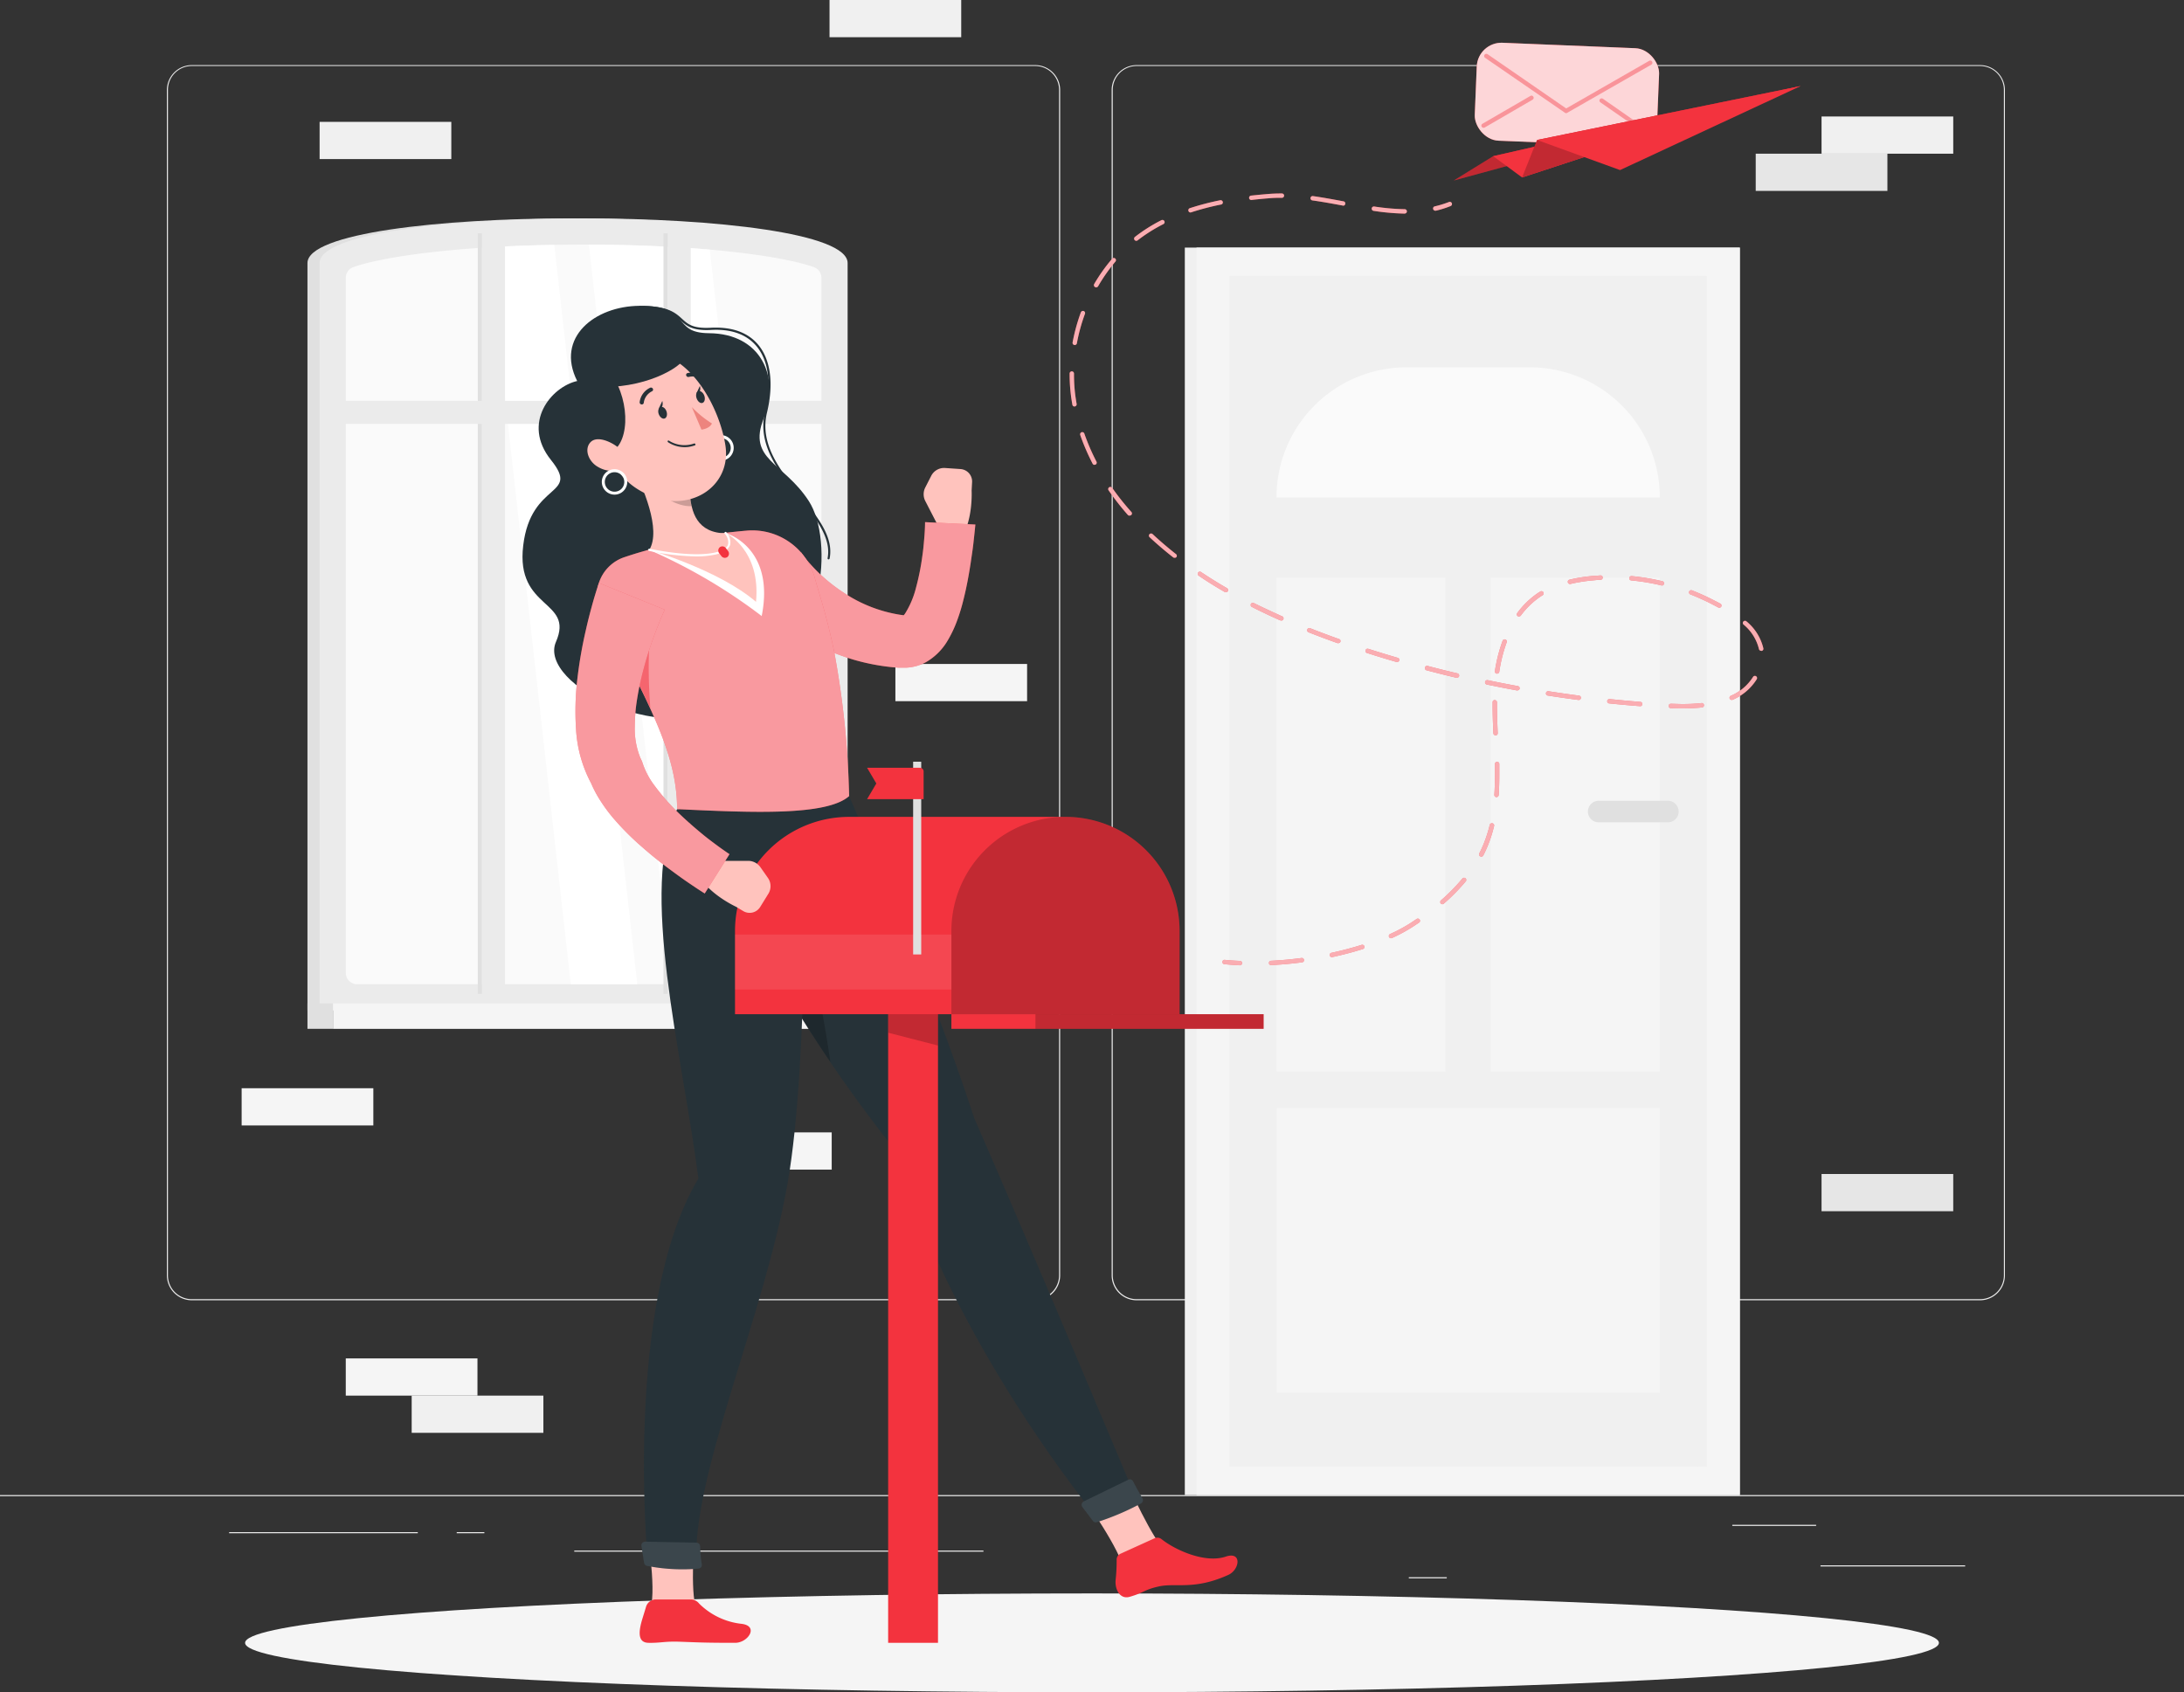 <svg xmlns="http://www.w3.org/2000/svg" width="284" height="220.083" viewBox="0 0 284 220.083"><rect x="0" y="0" width="284" height="220.083" fill="#333333" stroke="none"/><defs><style>.a{fill:#ebebeb;}.b{fill:#f0f0f0;}.c{fill:#f5f5f5;}.d{fill:#fafafa;}.e{fill:#e0e0e0;}.f,.k,.m,.q{fill:#fff;}.g{fill:#e6e6e6;}.h{fill:#263238;}.i{fill:#ffc3bd;}.j,.o,.r{fill:#f3333e;}.k,.o{opacity:0.5;}.l{opacity:0.2;}.m{opacity:0.1;}.n{fill:#ed847e;}.p{opacity:0.6;}.q{opacity:0.8;}.r{opacity:0.4;}</style></defs><g transform="translate(0 -40.09)"><g transform="translate(0 40.09)"><rect class="a" width="284" height="0.142" transform="translate(0 194.432)"/><rect class="a" width="18.812" height="0.142" transform="translate(236.731 203.571)"/><rect class="a" width="4.936" height="0.142" transform="translate(183.197 205.116)"/><rect class="a" width="10.9" height="0.142" transform="translate(225.263 198.3)"/><rect class="a" width="24.532" height="0.142" transform="translate(29.797 199.254)"/><rect class="a" width="3.595" height="0.142" transform="translate(59.39 199.254)"/><rect class="a" width="53.21" height="0.142" transform="translate(74.675 201.651)"/><path class="a" d="M151.123,215.63H41.448a3.243,3.243,0,0,1-3.238-3.243V58.215A3.243,3.243,0,0,1,41.448,55H151.123a3.243,3.243,0,0,1,3.243,3.243V212.387A3.243,3.243,0,0,1,151.123,215.63ZM41.448,55.114a3.1,3.1,0,0,0-3.1,3.1V212.387a3.1,3.1,0,0,0,3.1,3.1H151.123a3.107,3.107,0,0,0,3.1-3.1V58.215a3.107,3.107,0,0,0-3.1-3.1Z" transform="translate(-16.507 -46.531)"/><path class="a" d="M367.424,215.63H257.743a3.249,3.249,0,0,1-3.243-3.243V58.215A3.249,3.249,0,0,1,257.743,55H367.424a3.243,3.243,0,0,1,3.232,3.215V212.387A3.243,3.243,0,0,1,367.424,215.63ZM257.743,55.114a3.107,3.107,0,0,0-3.1,3.1V212.387a3.107,3.107,0,0,0,3.1,3.1H367.424a3.107,3.107,0,0,0,3.1-3.1V58.215a3.107,3.107,0,0,0-3.1-3.1Z" transform="translate(-109.944 -46.531)"/><rect class="b" width="72.17" height="162.232" transform="translate(154.07 32.2)"/><rect class="c" width="70.648" height="162.232" transform="translate(155.592 32.2)"/><rect class="b" width="154.871" height="62.037" transform="translate(221.929 35.881) rotate(90)"/><path class="d" d="M292.24,141.122h0a16.915,16.915,0,0,1,16.9-16.932h16.018a16.909,16.909,0,0,1,16.926,16.932Z" transform="translate(-126.248 -76.421)"/><rect class="c" width="37" height="49.842" transform="translate(215.84 144.124) rotate(90)"/><rect class="c" width="21.987" height="64.235" transform="translate(187.98 139.353) rotate(180)"/><rect class="c" width="21.987" height="64.235" transform="translate(215.834 139.353) rotate(180)"/><path class="e" d="M364.937,226.245h9a1.4,1.4,0,0,0,1.4-1.4h0a1.4,1.4,0,0,0-1.4-1.4h-9a1.4,1.4,0,0,0-1.4,1.4h0A1.4,1.4,0,0,0,364.937,226.245Z" transform="translate(-157.049 -119.302)"/><rect class="b" width="154.871" height="1.119" transform="translate(221.929 35.881) rotate(90)"/><path class="e" d="M70.39,193.094h68.666V95.9c0-7.742-68.666-7.742-68.666,0Z" transform="translate(-30.408 -61.693)"/><path class="a" d="M73.17,193.094h68.66V95.9c0-7.742-68.666-7.742-68.66,0Z" transform="translate(-31.609 -61.693)"/><path class="d" d="M141.014,190.814v-90.4a1.465,1.465,0,0,0-.971-1.386c-3.811-1.369-14.2-2.931-29.951-2.931s-26.128,1.562-29.951,2.931a1.465,1.465,0,0,0-.971,1.386v90.4a1.465,1.465,0,0,0,1.465,1.465h58.913a1.465,1.465,0,0,0,1.465-1.465Z" transform="translate(-34.201 -64.286)"/><path class="f" d="M150.542,96.753l10.707,95.526H145.612L134.82,96.1C140.909,96.117,146.169,96.373,150.542,96.753Z" transform="translate(-58.242 -64.286)"/><path class="f" d="M120.355,96.16l10.792,96.145H122.5L111.75,96.484C114.368,96.325,117.243,96.211,120.355,96.16Z" transform="translate(-48.276 -64.312)"/><rect class="a" width="98.912" height="2.999" transform="translate(65.666 30.348) rotate(90)"/><rect class="a" width="98.912" height="2.999" transform="translate(89.818 30.348) rotate(90)"/><rect class="e" width="98.912" height="0.54" transform="translate(86.819 30.343) rotate(90)"/><rect class="e" width="98.912" height="0.54" transform="translate(62.667 30.343) rotate(90)"/><rect class="a" width="64.752" height="2.999" transform="translate(108.619 55.13) rotate(180)"/><rect class="c" width="70.051" height="3.311" transform="translate(113.35 133.804) rotate(180)"/><rect class="e" width="3.317" height="3.311" transform="translate(39.982 130.487)"/><rect class="b" width="17.125" height="4.839" transform="translate(253.993 19.988) rotate(180)"/><rect class="g" width="17.125" height="4.839" transform="translate(245.433 24.827) rotate(180)"/><rect class="c" width="17.125" height="4.839" transform="translate(133.56 91.187) rotate(180)"/><rect class="c" width="17.125" height="4.839" transform="translate(108.153 152.105) rotate(180)"/><rect class="g" width="17.125" height="4.839" transform="translate(236.867 152.678)"/><rect class="b" width="17.125" height="4.839" transform="translate(124.994 4.839) rotate(180)"/><rect class="c" width="17.125" height="4.839" transform="translate(62.088 181.499) rotate(180)"/><rect class="c" width="17.125" height="4.839" transform="translate(48.547 146.362) rotate(180)"/><rect class="b" width="17.125" height="4.839" transform="translate(70.659 186.338) rotate(180)"/><rect class="b" width="17.125" height="4.839" transform="translate(41.561 15.847)"/></g><g transform="translate(31.87 247.313)"><ellipse class="c" cx="110.13" cy="6.43" rx="110.13" ry="6.43" transform="translate(0 0)"/></g><g transform="translate(67.944 79.861)"><path class="h" d="M126.731,119.891c-3.363.744-7.27,5.458-3.408,10.269s-2.607,2.709-3.612,11.127,6.668,7,4.26,12.524,14.308,14.268,24.736,7.64,11.405-20.9,8.145-25.946-8.02-5.362-5.862-10.764-.386-11.019-7.117-11.07c-5.078-.04-2.033-3.59-9.02-3.561C129.026,110.138,123.874,114.228,126.731,119.891Z" transform="translate(-119.619 -110.11)"/><path class="f" d="M163.789,139.72a1.653,1.653,0,1,0,1.174.484A1.659,1.659,0,0,0,163.789,139.72Zm0,2.925a1.267,1.267,0,1,1,.9-.369,1.272,1.272,0,0,1-.9.369Z" transform="translate(-137.984 -122.901)"/><path class="h" d="M170.908,143.105h0a.136.136,0,0,1-.114-.165c.511-2.647-1.551-5.209-3.732-7.952-2.55-3.164-5.436-6.754-4.419-11.031.869-3.647.483-6.691-1.091-8.577-1.284-1.539-3.289-2.272-5.953-2.113-2.442.125-3.164-.568-3.931-1.238s-1.784-1.619-5.288-1.6h0a.142.142,0,0,1-.142-.136.148.148,0,0,1,.142-.148h.119c3.533,0,4.5.886,5.362,1.67.75.687,1.4,1.284,3.726,1.164,2.755-.142,4.839.6,6.186,2.215,1.63,1.96,2.033,5.112,1.136,8.827-.983,4.141,1.732,7.52,4.362,10.792,2.221,2.766,4.322,5.379,3.789,8.151a.142.142,0,0,1-.153.136Z" transform="translate(-131.119 -110.127)"/><path class="i" d="M212.436,148.272l-.761,1.488a1.937,1.937,0,0,0,0,1.784l1.346,2.613a3.629,3.629,0,0,0,2.715,1.931l.716.1c1.443-2.38,1.244-6.015,1.244-6.015l.057-1.039a1.619,1.619,0,0,0-1.494-1.755l-2.062-.142A1.88,1.88,0,0,0,212.436,148.272Z" transform="translate(-159.293 -126.149)"/><path class="j" d="M178.131,163.576s.034.062.062.1l.119.176.273.364c.193.25.4.494.619.738.432.488.892.966,1.369,1.426a22,22,0,0,0,3.13,2.459,18.386,18.386,0,0,0,7.248,2.84l.483.068.244.034a.306.306,0,0,0-.062,0,.682.682,0,0,0-.341.125c-.108.1.153-.045.4-.42a11.752,11.752,0,0,0,1.4-3.346,31.922,31.922,0,0,0,.829-4.186c.108-.716.17-1.448.233-2.175s.108-1.488.108-2.141l6.543.312c-.085.892-.17,1.659-.261,2.482s-.222,1.619-.335,2.425c-.25,1.624-.54,3.249-.966,4.919a23.719,23.719,0,0,1-.767,2.539,15.376,15.376,0,0,1-1.261,2.7,7.764,7.764,0,0,1-2.84,2.84,5.993,5.993,0,0,1-2.567.71h-.977l-.67-.045a27.765,27.765,0,0,1-5.277-1.017,31.209,31.209,0,0,1-4.953-1.988,33.987,33.987,0,0,1-4.516-2.772c-.721-.517-1.42-1.068-2.107-1.647-.341-.29-.676-.6-1.017-.909l-.511-.483-.267-.267c-.1-.1-.159-.165-.312-.335Z" transform="translate(-141.898 -131.507)"/><path class="k" d="M178.131,163.576s.034.062.062.1l.119.176.273.364c.193.25.4.494.619.738.432.488.892.966,1.369,1.426a22,22,0,0,0,3.13,2.459,18.386,18.386,0,0,0,7.248,2.84l.483.068.244.034a.306.306,0,0,0-.062,0,.682.682,0,0,0-.341.125c-.108.1.153-.045.4-.42a11.752,11.752,0,0,0,1.4-3.346,31.922,31.922,0,0,0,.829-4.186c.108-.716.17-1.448.233-2.175s.108-1.488.108-2.141l6.543.312c-.085.892-.17,1.659-.261,2.482s-.222,1.619-.335,2.425c-.25,1.624-.54,3.249-.966,4.919a23.719,23.719,0,0,1-.767,2.539,15.376,15.376,0,0,1-1.261,2.7,7.764,7.764,0,0,1-2.84,2.84,5.993,5.993,0,0,1-2.567.71h-.977l-.67-.045a27.765,27.765,0,0,1-5.277-1.017,31.209,31.209,0,0,1-4.953-1.988,33.987,33.987,0,0,1-4.516-2.772c-.721-.517-1.42-1.068-2.107-1.647-.341-.29-.676-.6-1.017-.909l-.511-.483-.267-.267c-.1-.1-.159-.165-.312-.335Z" transform="translate(-141.898 -131.507)"/><path class="i" d="M154.451,399.727c-.829-1.852-.256-9.656-.142-10.923-1.437-.755-6.379.17-6.379.17s1.38,8.2.568,10.752C150.389,400.784,154.451,399.727,154.451,399.727Z" transform="translate(-131.849 -230.378)"/><path class="i" d="M258.716,387.786c-1.556-1.3-4.828-8.418-5.288-9.616-1.624-.04-5.288,2.84-5.288,2.84s4.839,6.754,5.22,9.417C255.535,390.518,258.716,387.786,258.716,387.786Z" transform="translate(-175.14 -225.911)"/><path class="j" d="M158.867,411.94c-4.152,0-4.862-.062-7.2-.142-2-.074-2.476.176-4.084.142-1.34-.028-1.289-1.312-.88-2.795.148-.523.352-1.136.568-1.874a1.34,1.34,0,0,1,1.289-.971h4.544a1.386,1.386,0,0,1,1.068.528,9.243,9.243,0,0,0,5.561,2.647C161.986,409.776,160.526,411.94,158.867,411.94Z" transform="translate(-131.211 -238.064)"/><path class="j" d="M270.049,397c-4.47,2.022-6.816.994-9.06,1.505-1.926.432-1.863.8-3.777,1.346-1.272.358-1.926-1-1.812-2.192a22.953,22.953,0,0,0,.131-2.613.852.852,0,0,1,.5-.8l4.442-2.016a.863.863,0,0,1,.886.108c1.772,1.42,5.68,3.2,8.389,2.272C271.861,393.914,271.537,396.328,270.049,397Z" transform="translate(-178.271 -231.954)"/><path class="h" d="M179.548,222.34s10.491,24.089,16.245,41.839c7.049,16.063,21.169,49.762,21.169,49.762.278.858-4.186,2.431-5.152,2.272,0,0-18.642-22.356-26.23-47.752-19.738-24.765-25.56-44.645-25.56-44.645Z" transform="translate(-137.072 -158.593)"/><path class="l" d="M176.707,245.56c2.9,3.175,4.936,14.2,5.975,21.4a165.068,165.068,0,0,1-9.753-16.25C173.22,248.014,174.4,246.031,176.707,245.56Z" transform="translate(-142.649 -168.624)"/><path class="h" d="M168.26,223.13s.744,33.461-2.164,49.944c-3.056,17.307-12.5,38.187-11.843,49.547-.977.568-4.4.6-6.31,0,0,0-3.272-33.733,6.56-50.2-2.13-16.472-7.8-37.834-2.766-48.036Z" transform="translate(-131.629 -158.934)"/><path class="h" d="M154.475,393.668A16.192,16.192,0,0,0,154.69,396a.477.477,0,0,1-.4.568,23.843,23.843,0,0,1-6.714-.352.488.488,0,0,1-.392-.4l-.346-2.181a.488.488,0,0,1,.488-.568l6.674.125A.488.488,0,0,1,154.475,393.668Z" transform="translate(-131.374 -232.344)"/><path class="m" d="M154.475,393.668A16.192,16.192,0,0,0,154.69,396a.477.477,0,0,1-.4.568,23.843,23.843,0,0,1-6.714-.352.488.488,0,0,1-.392-.4l-.346-2.181a.488.488,0,0,1,.488-.568l6.674.125A.488.488,0,0,1,154.475,393.668Z" transform="translate(-131.374 -232.344)"/><path class="h" d="M254.324,379.075c.284.568.8,1.494,1.21,2.192a.488.488,0,0,1-.17.659,33.8,33.8,0,0,1-5.72,2.437.483.483,0,0,1-.568-.165l-1.352-1.789a.488.488,0,0,1,.17-.733l5.76-2.806a.477.477,0,0,1,.67.2Z" transform="translate(-174.917 -226.186)"/><path class="m" d="M254.324,379.075c.284.568.8,1.494,1.21,2.192a.488.488,0,0,1-.17.659,33.8,33.8,0,0,1-5.72,2.437.483.483,0,0,1-.568-.165l-1.352-1.789a.488.488,0,0,1,.17-.733l5.76-2.806a.477.477,0,0,1,.67.2Z" transform="translate(-174.917 -226.186)"/><path class="j" d="M164.991,167.717c.568,2.136,1.454,4.482,2.533,9.656a116.316,116.316,0,0,1,1.931,18.71c-2.92,2.6-12.627,2.158-22.368,1.7-.028-6.333-2.63-12.178-9.7-25.145a5.231,5.231,0,0,1,2.84-7.623c.846-.284,1.749-.568,2.687-.829a72.593,72.593,0,0,1,9.929-2.272c1.1-.148,2.272-.261,3.351-.358a8.446,8.446,0,0,1,8.8,6.157Z" transform="translate(-126.98 -132.325)"/><path class="k" d="M164.991,167.717c.568,2.136,1.454,4.482,2.533,9.656a116.316,116.316,0,0,1,1.931,18.71c-2.92,2.6-12.627,2.158-22.368,1.7-.028-6.333-2.63-12.178-9.7-25.145a5.231,5.231,0,0,1,2.84-7.623c.846-.284,1.749-.568,2.687-.829a72.593,72.593,0,0,1,9.929-2.272c1.1-.148,2.272-.261,3.351-.358a8.446,8.446,0,0,1,8.8,6.157Z" transform="translate(-126.98 -132.325)"/><path class="f" d="M158.675,162.2l-10.025,2.158a70.959,70.959,0,0,1,14.615,8.6C165.037,164.029,158.675,162.2,158.675,162.2Z" transform="translate(-132.16 -132.613)"/><path class="i" d="M144.44,146.23c1.59,3,3.976,8.611,2.391,11.218,0,0,9.048,2.613,13.876,6.765.648-6.714-3.851-8.912-3.851-8.912-3.817,0-4.624-2.76-4.748-5.339Z" transform="translate(-130.342 -125.714)"/><path class="f" d="M154.651,165.049a32.269,32.269,0,0,1-6.146-.721.142.142,0,0,1-.108-.17.148.148,0,0,1,.17-.108c.057,0,5.413,1.2,8.52.488.994-.227,1.579-.568,1.7-1.085a1.653,1.653,0,0,0-.449-1.369.143.143,0,0,1,.2-.2,1.914,1.914,0,0,1,.517,1.647c-.182.568-.835,1.028-1.937,1.278A11.61,11.61,0,0,1,154.651,165.049Z" transform="translate(-132.05 -132.457)"/><path class="j" d="M165.621,166.576h0a.568.568,0,0,1-.767-.108l-.312-.409a.568.568,0,0,1,.108-.767h0a.568.568,0,0,1,.767.108l.312.415A.568.568,0,0,1,165.621,166.576Z" transform="translate(-138.982 -133.904)"/><path class="l" d="M149.94,148.91l4.544,2.21a9.946,9.946,0,0,0,.227,1.8c-1.42.114-3.743-.926-4.317-2.272a4.97,4.97,0,0,1-.454-1.738Z" transform="translate(-132.718 -126.871)"/><path class="i" d="M135.795,130.568c2.34,4.851,3.221,6.947,6.816,8.611,5.379,2.5,10.877-1.068,10.048-6.43-.744-4.828-4.436-11.928-10.156-12.218a6.9,6.9,0,0,0-6.708,10.037Z" transform="translate(-126.274 -114.601)"/><path class="h" d="M135.36,125.5c2.539,3.607,2.408,9.525-.568,10.326-4.544-.7-5.532-1.88-5.532-1.88S130.714,122.822,135.36,125.5Z" transform="translate(-123.784 -116.58)"/><path class="h" d="M133.7,124.355c6.714.858,12.059-1.948,13.064-3.522C140.686,116.727,134.365,120.22,133.7,124.355Z" transform="translate(-125.702 -113.949)"/><path class="n" d="M158.38,133.29A13.389,13.389,0,0,0,161,135.426c-.329.7-1.363.8-1.363.8Z" transform="translate(-136.364 -120.124)"/><path class="h" d="M155.664,141.77a4.63,4.63,0,0,0,.721-.182.119.119,0,0,0,.068-.165.142.142,0,0,0-.176-.08,3.754,3.754,0,0,1-3.232-.352.131.131,0,0,0-.182,0,.136.136,0,0,0,.034.182,3.942,3.942,0,0,0,2.766.6Z" transform="translate(-133.972 -123.435)"/><path class="i" d="M135.858,144.26a3.681,3.681,0,0,0,2.965.358c1.2-.42.852-1.886-.284-2.84-1.017-.841-2.874-1.63-3.692-.7S134.642,143.584,135.858,144.26Z" transform="translate(-126.036 -123.306)"/><path class="f" d="M139.419,147.52a1.653,1.653,0,1,0,1.174.484A1.659,1.659,0,0,0,139.419,147.52Zm0,2.925a1.267,1.267,0,1,1,.9-.369A1.272,1.272,0,0,1,139.419,150.445Z" transform="translate(-127.456 -126.271)"/><path class="h" d="M146.865,130.983a.221.221,0,0,0,.108-.165,1.931,1.931,0,0,1,1.062-1.5.244.244,0,0,0,.125-.335.278.278,0,0,0-.358-.131,2.391,2.391,0,0,0-1.363,1.874.278.278,0,0,0,.426.256Z" transform="translate(-131.205 -118.197)"/><path class="h" d="M159.526,126.488a.222.222,0,0,0,.17-.091.261.261,0,0,0-.062-.364,2.755,2.755,0,0,0-2.391-.568.239.239,0,0,0-.148.324.284.284,0,0,0,.341.17,2.2,2.2,0,0,1,1.891.449.239.239,0,0,0,.2.08Z" transform="translate(-135.8 -116.712)"/><path class="h" d="M160.435,130.234c.142.42.04.835-.239.932s-.619-.176-.767-.6-.04-.841.239-.932S160.293,129.836,160.435,130.234Z" transform="translate(-136.789 -118.538)"/><path class="h" d="M151.765,133.823c.148.42.04.835-.239.932s-.619-.176-.767-.568-.04-.841.239-.932S151.617,133.4,151.765,133.823Z" transform="translate(-133.043 -120.1)"/><path class="h" d="M150.81,132.89l.466-1S151.543,132.844,150.81,132.89Z" transform="translate(-133.094 -119.519)"/><path class="h" d="M159.42,129.43l.466-1S160.153,129.379,159.42,129.43Z" transform="translate(-136.813 -118.024)"/><path class="o" d="M145.25,182.15,140.32,184c2.028,3.76,3.635,6.873,4.868,9.576a67.892,67.892,0,0,1,.062-11.428Z" transform="translate(-128.562 -141.231)"/><rect class="j" width="6.481" height="93.385" transform="translate(54.029 173.876) rotate(180)"/><path class="l" d="M203.34,251.83h6.481v15.705l-6.481-1.67Z" transform="translate(-155.787 -171.333)"/><path class="j" d="M0,0H57.811V10.826A14.836,14.836,0,0,1,42.975,25.662H14.836A14.836,14.836,0,0,1,0,10.826Z" transform="translate(85.445 92.124) rotate(180)"/><path class="i" d="M169.028,239.388l-.96-1.369a1.954,1.954,0,0,0-1.579-.829h-2.942a3.63,3.63,0,0,0-2.971,1.5l-.426.568c1.437,2.386,4.743,3.9,4.743,3.9l.9.54a1.613,1.613,0,0,0,2.244-.511l1.085-1.755A1.874,1.874,0,0,0,169.028,239.388Z" transform="translate(-137.128 -165.008)"/><path class="j" d="M143.36,177.04c-.148.312-.341.767-.506,1.136l-.506,1.261c-.329.846-.642,1.7-.926,2.562a47.207,47.207,0,0,0-1.4,5.192c-.17.863-.312,1.7-.42,2.567a24.715,24.715,0,0,0-.148,2.471,10.088,10.088,0,0,0,.721,4.078l.216.454a.905.905,0,0,1,.04.114A10.1,10.1,0,0,0,142.082,200a28.748,28.748,0,0,0,2.783,3.209c1.045,1.022,2.164,2.016,3.323,2.971.568.477,1.181.937,1.784,1.386s1.238.9,1.8,1.272l-3.221,5.112c-.772-.483-1.426-.926-2.124-1.4s-1.358-.954-2.028-1.448c-1.34-.977-2.653-2.016-3.931-3.141a35.629,35.629,0,0,1-3.715-3.7,20.3,20.3,0,0,1-1.7-2.272,15.04,15.04,0,0,1-1.437-2.766l.256.568a16.966,16.966,0,0,1-2.056-7.2,36.068,36.068,0,0,1,.182-6.634,57.618,57.618,0,0,1,1.091-6.248q.341-1.528.761-3.044c.136-.506.278-1.005.432-1.511s.3-.983.511-1.585Z" transform="translate(-124.854 -137.525)"/><path class="k" d="M143.36,177.04c-.148.312-.341.767-.506,1.136l-.506,1.261c-.329.846-.642,1.7-.926,2.562a47.207,47.207,0,0,0-1.4,5.192c-.17.863-.312,1.7-.42,2.567a24.715,24.715,0,0,0-.148,2.471,10.088,10.088,0,0,0,.721,4.078l.216.454a.905.905,0,0,1,.04.114A10.1,10.1,0,0,0,142.082,200a28.748,28.748,0,0,0,2.783,3.209c1.045,1.022,2.164,2.016,3.323,2.971.568.477,1.181.937,1.784,1.386s1.238.9,1.8,1.272l-3.221,5.112c-.772-.483-1.426-.926-2.124-1.4s-1.358-.954-2.028-1.448c-1.34-.977-2.653-2.016-3.931-3.141a35.629,35.629,0,0,1-3.715-3.7,20.3,20.3,0,0,1-1.7-2.272,15.04,15.04,0,0,1-1.437-2.766l.256.568a16.966,16.966,0,0,1-2.056-7.2,36.068,36.068,0,0,1,.182-6.634,57.618,57.618,0,0,1,1.091-6.248q.341-1.528.761-3.044c.136-.506.278-1.005.432-1.511s.3-.983.511-1.585Z" transform="translate(-124.854 -137.525)"/><rect class="m" width="28.139" height="7.151" transform="translate(55.772 88.915) rotate(180)"/><path class="l" d="M217.81,252.782V241.956a14.836,14.836,0,1,1,29.672,0v10.826" transform="translate(-162.038 -160.658)"/><rect class="j" width="40.601" height="1.903" transform="translate(96.373 94.027) rotate(180)"/><rect class="l" width="29.672" height="1.903" transform="translate(96.373 94.027) rotate(180)"/><rect class="e" width="1.051" height="25.066" transform="translate(51.848 84.354) rotate(180)"/><path class="j" d="M198.51,219.958h7.35v-3.6a.477.477,0,0,0-.477-.477H198.51l1.2,2.039Z" transform="translate(-153.7 -155.802)"/></g><g transform="translate(139.092 65.252)"><path class="j" d="M328.366,87.455a.284.284,0,0,1-.273-.222.278.278,0,0,1,.21-.341,13.259,13.259,0,0,0,1.852-.568.284.284,0,0,1,.21.528,13.413,13.413,0,0,1-1.931.608Z" transform="translate(-280.824 -85.217)"/><path class="j" d="M271.076,184.75a.29.29,0,0,1-.284-.273.284.284,0,0,1,.273-.3c1.312-.068,2.653-.187,3.976-.364a.29.29,0,0,1,.318.244.278.278,0,0,1-.244.318c-1.34.182-2.7.3-4.027.364Zm7.952-1.051a.286.286,0,1,1-.062-.568c1.335-.29,2.636-.63,3.862-1.017a.284.284,0,1,1,.17.54c-1.244.392-2.556.738-3.914,1.034Zm7.64-2.454a.278.278,0,0,1-.256-.165.284.284,0,0,1,.136-.381,20.669,20.669,0,0,0,2.778-1.505l.676-.454a.284.284,0,0,1,.392.08.278.278,0,0,1-.074.392l-.682.454a21.13,21.13,0,0,1-2.84,1.551.307.307,0,0,1-.114.028Zm6.685-4.425a.3.3,0,0,1-.216-.1.29.29,0,0,1,.028-.4,24.124,24.124,0,0,0,2.789-2.84.29.29,0,0,1,.4-.034.278.278,0,0,1,.034.4,25.311,25.311,0,0,1-2.84,2.891.278.278,0,0,1-.182.085Zm5.049-6.191a.261.261,0,0,1-.131-.034.284.284,0,0,1-.125-.381q.278-.534.511-1.091a17.811,17.811,0,0,0,.852-2.613.292.292,0,1,1,.568.136,17.853,17.853,0,0,1-.88,2.7c-.159.381-.335.755-.528,1.136a.278.278,0,0,1-.25.148Zm1.971-7.736h0a.284.284,0,0,1-.267-.307c.051-.772.079-1.59.079-2.494V158.6a.284.284,0,0,1,.278-.3.278.278,0,0,1,.29.278c0,.506,0,1.005,0,1.511,0,.92-.028,1.749-.08,2.533a.284.284,0,0,1-.284.267Zm-.108-8.037a.284.284,0,0,1-.284-.267c-.051-1.136-.1-2.4-.1-3.635v-.4a.261.261,0,0,1,.284-.278.284.284,0,0,1,.284.284v.4c0,1.227.051,2.459.1,3.607a.284.284,0,0,1-.273.3Zm24.282-3.5c-.517,0-1.022,0-1.505-.034a.284.284,0,1,1,.023-.568c.477,0,.977.034,1.482.034a22.657,22.657,0,0,0,2.494-.125.286.286,0,1,1,.063.568,23.854,23.854,0,0,1-2.539.125Zm-5.5-.29h0c-1.329-.1-2.681-.222-4.01-.358a.285.285,0,1,1,.057-.568c1.323.136,2.67.261,3.976.364a.284.284,0,0,1,0,.568Zm11.928-.812a.3.3,0,0,1-.261-.165.284.284,0,0,1,.142-.375,6.356,6.356,0,0,0,2.891-2.454.284.284,0,1,1,.483.3,6.89,6.89,0,0,1-3.135,2.675A.3.3,0,0,1,330.972,150.255Zm-19.908,0h-.034c-1.323-.17-2.67-.364-3.976-.568a.284.284,0,0,1-.239-.324.29.29,0,0,1,.324-.239c1.318.2,2.653.4,3.976.568a.285.285,0,0,1-.034.568Zm-7.952-1.233h-.051c-1.312-.239-2.641-.5-3.948-.772a.29.29,0,0,1,.114-.568c1.306.273,2.63.534,3.936.772a.284.284,0,0,1,.233.329.29.29,0,0,1-.278.227Zm-7.867-1.647h-.068c-1.3-.307-2.613-.636-3.9-.977a.293.293,0,0,1,.142-.568c1.289.341,2.6.67,3.891.971a.3.3,0,0,1,.216.346.284.284,0,0,1-.273.216Zm5.214-.534h-.045a.29.29,0,0,1-.239-.324,19.976,19.976,0,0,1,1.005-3.959.284.284,0,0,1,.534.193,19.312,19.312,0,0,0-.966,3.84.284.284,0,0,1-.284.239Zm-12.99-1.517a.2.2,0,0,1-.08,0c-1.278-.369-2.579-.767-3.851-1.176a.278.278,0,0,1-.182-.358.284.284,0,0,1,.358-.182c1.267.4,2.556.8,3.834,1.17a.284.284,0,0,1,.193.352.278.278,0,0,1-.267.182Zm47.32-1.46a.29.29,0,0,1-.278-.233,5.941,5.941,0,0,0-2.011-3.186.278.278,0,0,1,0-.4.284.284,0,0,1,.4,0,6.458,6.458,0,0,1,2.187,3.5.284.284,0,0,1-.221.335Zm-54.971-.994a.267.267,0,0,1-.1,0c-1.3-.46-2.562-.937-3.777-1.414a.29.29,0,0,1-.159-.369.284.284,0,0,1,.369-.159c1.2.477,2.471.949,3.754,1.409a.266.266,0,0,1-.085.523Zm-7.475-2.971a.262.262,0,0,1-.114,0c-1.25-.568-2.476-1.136-3.641-1.732a.284.284,0,1,1,.256-.506c1.136.568,2.374,1.136,3.618,1.7a.29.29,0,0,1-.119.568Zm30.967-.494a.313.313,0,0,1-.17-.051.284.284,0,0,1-.057-.4,10.984,10.984,0,0,1,2.7-2.613l.3-.187a.284.284,0,1,1,.3.483l-.278.176a10.469,10.469,0,0,0-2.562,2.476.29.29,0,0,1-.222.1Zm26.054-1.136a.3.3,0,0,1-.136-.034c-.477-.256-.943-.494-1.386-.716-.721-.352-1.465-.682-2.215-.977a.284.284,0,1,1,.2-.528c.767.3,1.528.636,2.272,1,.443.222.92.46,1.4.721a.29.29,0,0,1,.114.386.278.278,0,0,1-.25.136Zm-64.184-2.016a.256.256,0,0,1-.142-.04c-1.187-.687-2.34-1.4-3.408-2.136a.284.284,0,0,1,.312-.471c1.079.721,2.221,1.437,3.408,2.119a.284.284,0,0,1-.142.528Zm56.715-.892h-.068a28.708,28.708,0,0,0-3.925-.648.284.284,0,0,1-.256-.307.29.29,0,0,1,.312-.256,28.918,28.918,0,0,1,3.976.659.286.286,0,0,1-.062.568Zm-11.956-.182a.29.29,0,0,1-.278-.222.284.284,0,0,1,.21-.341,20.685,20.685,0,0,1,3.033-.483c.329,0,.665-.051.994-.068a.273.273,0,0,1,.3.267.284.284,0,0,1-.267.3c-.329,0-.653.045-.977.074a20.18,20.18,0,0,0-2.948.466Zm-51.421-3.408a.284.284,0,0,1-.176-.057c-1.079-.846-2.113-1.732-3.073-2.624a.284.284,0,0,1,0-.4.29.29,0,0,1,.4,0c.949.886,1.971,1.761,3.039,2.6a.284.284,0,0,1,.045.4.273.273,0,0,1-.233.074Zm-5.862-5.481a.3.3,0,0,1-.216-.1A34.781,34.781,0,0,1,249.947,123a.29.29,0,0,1,.068-.4.3.3,0,0,1,.4.074A33.684,33.684,0,0,0,252.9,125.8a.277.277,0,0,1-.239.471Zm-4.544-6.606a.278.278,0,0,1-.25-.159,28.728,28.728,0,0,1-1.607-3.72.29.29,0,0,1,.176-.364.284.284,0,0,1,.358.176,28.026,28.026,0,0,0,1.579,3.652.284.284,0,0,1-.125.381.261.261,0,0,1-.131.017Zm-2.6-7.588a.278.278,0,0,1-.278-.239c-.057-.3-.1-.6-.148-.909a22.2,22.2,0,0,1-.21-3.022v-.119a.284.284,0,0,1,.568,0v.114a21.016,21.016,0,0,0,.2,2.942c.045.3.091.6.142.892a.284.284,0,0,1-.227.329Zm.028-8h-.051a.284.284,0,0,1-.227-.329,24.118,24.118,0,0,1,1.074-3.919.3.3,0,0,1,.369-.17.284.284,0,0,1,.165.364,23.169,23.169,0,0,0-1.051,3.828.278.278,0,0,1-.307.227Zm2.772-7.5a.335.335,0,0,1-.142-.04.29.29,0,0,1-.1-.392,22.232,22.232,0,0,1,2.357-3.311.284.284,0,0,1,.426.369,22.4,22.4,0,0,0-2.272,3.232.284.284,0,0,1-.284.142Zm5.231-6.049a.284.284,0,0,1-.176-.506,21.261,21.261,0,0,1,3.436-2.175.286.286,0,1,1,.256.511,21.016,21.016,0,0,0-3.346,2.113.278.278,0,0,1-.187.057Zm34.887-3.539h0a30.546,30.546,0,0,1-4.038-.358.287.287,0,0,1,.079-.568,29.536,29.536,0,0,0,3.976.352.284.284,0,0,1,0,.568Zm-27.8-.148a.288.288,0,0,1-.091-.568,34.52,34.52,0,0,1,3.919-1.022.284.284,0,0,1,.335.227.273.273,0,0,1-.221.329,34.644,34.644,0,0,0-3.857,1.005Zm19.835-.892h-.051c-1.221-.227-2.6-.483-3.976-.676a.284.284,0,0,1-.239-.318.278.278,0,0,1,.318-.244c1.363.193,2.749.454,3.976.682a.284.284,0,0,1,.227.329.29.29,0,0,1-.256.244ZM268.5,85.236a.285.285,0,0,1-.034-.568c.721-.08,1.494-.153,2.272-.216.5-.04,1.028-.062,1.568-.062h.187a.284.284,0,0,1,.278.29.3.3,0,0,1-.284.278H272.3a13.487,13.487,0,0,0-1.528.057c-.784.062-1.545.136-2.272.222Z" transform="translate(-244.88 -84.39)"/><path class="j" d="M282.108,260.563h0c-.676-.028-1.346-.08-1.994-.142a.278.278,0,0,1-.256-.307.273.273,0,0,1,.307-.256c.642.062,1.3.108,1.971.136a.284.284,0,0,1,0,.568Z" transform="translate(-259.99 -160.191)"/><g class="p" transform="translate(0 0)"><path class="f" d="M328.366,87.455a.284.284,0,0,1-.273-.222.278.278,0,0,1,.21-.341,13.259,13.259,0,0,0,1.852-.568.284.284,0,0,1,.21.528,13.413,13.413,0,0,1-1.931.608Z" transform="translate(-280.824 -85.217)"/><path class="f" d="M271.076,184.75a.29.29,0,0,1-.284-.273.284.284,0,0,1,.273-.3c1.312-.068,2.653-.187,3.976-.364a.29.29,0,0,1,.318.244.278.278,0,0,1-.244.318c-1.34.182-2.7.3-4.027.364Zm7.952-1.051a.286.286,0,1,1-.062-.568c1.335-.29,2.636-.63,3.862-1.017a.284.284,0,1,1,.17.54c-1.244.392-2.556.738-3.914,1.034Zm7.64-2.454a.278.278,0,0,1-.256-.165.284.284,0,0,1,.136-.381,20.669,20.669,0,0,0,2.778-1.505l.676-.454a.284.284,0,0,1,.392.08.278.278,0,0,1-.074.392l-.682.454a21.13,21.13,0,0,1-2.84,1.551.307.307,0,0,1-.114.028Zm6.685-4.425a.3.3,0,0,1-.216-.1.29.29,0,0,1,.028-.4,24.124,24.124,0,0,0,2.789-2.84.29.29,0,0,1,.4-.034.278.278,0,0,1,.034.4,25.311,25.311,0,0,1-2.84,2.891.278.278,0,0,1-.182.085Zm5.049-6.191a.261.261,0,0,1-.131-.034.284.284,0,0,1-.125-.381q.278-.534.511-1.091a17.811,17.811,0,0,0,.852-2.613.292.292,0,1,1,.568.136,17.853,17.853,0,0,1-.88,2.7c-.159.381-.335.755-.528,1.136a.278.278,0,0,1-.25.148Zm1.971-7.736h0a.284.284,0,0,1-.267-.307c.051-.772.079-1.59.079-2.494V158.6a.284.284,0,0,1,.278-.3.278.278,0,0,1,.29.278c0,.506,0,1.005,0,1.511,0,.92-.028,1.749-.08,2.533a.284.284,0,0,1-.284.267Zm-.108-8.037a.284.284,0,0,1-.284-.267c-.051-1.136-.1-2.4-.1-3.635v-.4a.261.261,0,0,1,.284-.278.284.284,0,0,1,.284.284v.4c0,1.227.051,2.459.1,3.607a.284.284,0,0,1-.273.3Zm24.282-3.5c-.517,0-1.022,0-1.505-.034a.284.284,0,1,1,.023-.568c.477,0,.977.034,1.482.034a22.657,22.657,0,0,0,2.494-.125.286.286,0,1,1,.063.568,23.854,23.854,0,0,1-2.539.125Zm-5.5-.29h0c-1.329-.1-2.681-.222-4.01-.358a.285.285,0,1,1,.057-.568c1.323.136,2.67.261,3.976.364a.284.284,0,0,1,0,.568Zm11.928-.812a.3.3,0,0,1-.261-.165.284.284,0,0,1,.142-.375,6.356,6.356,0,0,0,2.891-2.454.284.284,0,1,1,.483.3,6.89,6.89,0,0,1-3.135,2.675A.3.3,0,0,1,330.972,150.255Zm-19.908,0h-.034c-1.323-.17-2.67-.364-3.976-.568a.284.284,0,0,1-.239-.324.29.29,0,0,1,.324-.239c1.318.2,2.653.4,3.976.568a.285.285,0,0,1-.034.568Zm-7.952-1.233h-.051c-1.312-.239-2.641-.5-3.948-.772a.29.29,0,0,1,.114-.568c1.306.273,2.63.534,3.936.772a.284.284,0,0,1,.233.329.29.29,0,0,1-.278.227Zm-7.867-1.647h-.068c-1.3-.307-2.613-.636-3.9-.977a.293.293,0,0,1,.142-.568c1.289.341,2.6.67,3.891.971a.3.3,0,0,1,.216.346.284.284,0,0,1-.273.216Zm5.214-.534h-.045a.29.29,0,0,1-.239-.324,19.976,19.976,0,0,1,1.005-3.959.284.284,0,0,1,.534.193,19.312,19.312,0,0,0-.966,3.84.284.284,0,0,1-.284.239Zm-12.99-1.517a.2.2,0,0,1-.08,0c-1.278-.369-2.579-.767-3.851-1.176a.278.278,0,0,1-.182-.358.284.284,0,0,1,.358-.182c1.267.4,2.556.8,3.834,1.17a.284.284,0,0,1,.193.352.278.278,0,0,1-.267.182Zm47.32-1.46a.29.29,0,0,1-.278-.233,5.941,5.941,0,0,0-2.011-3.186.278.278,0,0,1,0-.4.284.284,0,0,1,.4,0,6.458,6.458,0,0,1,2.187,3.5.284.284,0,0,1-.221.335Zm-54.971-.994a.267.267,0,0,1-.1,0c-1.3-.46-2.562-.937-3.777-1.414a.29.29,0,0,1-.159-.369.284.284,0,0,1,.369-.159c1.2.477,2.471.949,3.754,1.409a.266.266,0,0,1-.085.523Zm-7.475-2.971a.262.262,0,0,1-.114,0c-1.25-.568-2.476-1.136-3.641-1.732a.284.284,0,1,1,.256-.506c1.136.568,2.374,1.136,3.618,1.7a.29.29,0,0,1-.119.568Zm30.967-.494a.313.313,0,0,1-.17-.051.284.284,0,0,1-.057-.4,10.984,10.984,0,0,1,2.7-2.613l.3-.187a.284.284,0,1,1,.3.483l-.278.176a10.469,10.469,0,0,0-2.562,2.476.29.29,0,0,1-.222.1Zm26.054-1.136a.3.3,0,0,1-.136-.034c-.477-.256-.943-.494-1.386-.716-.721-.352-1.465-.682-2.215-.977a.284.284,0,1,1,.2-.528c.767.3,1.528.636,2.272,1,.443.222.92.46,1.4.721a.29.29,0,0,1,.114.386.278.278,0,0,1-.25.136Zm-64.184-2.016a.256.256,0,0,1-.142-.04c-1.187-.687-2.34-1.4-3.408-2.136a.284.284,0,0,1,.312-.471c1.079.721,2.221,1.437,3.408,2.119a.284.284,0,0,1-.142.528Zm56.715-.892h-.068a28.708,28.708,0,0,0-3.925-.648.284.284,0,0,1-.256-.307.29.29,0,0,1,.312-.256,28.918,28.918,0,0,1,3.976.659.286.286,0,0,1-.062.568Zm-11.956-.182a.29.29,0,0,1-.278-.222.284.284,0,0,1,.21-.341,20.685,20.685,0,0,1,3.033-.483c.329,0,.665-.051.994-.068a.273.273,0,0,1,.3.267.284.284,0,0,1-.267.3c-.329,0-.653.045-.977.074a20.18,20.18,0,0,0-2.948.466Zm-51.421-3.408a.284.284,0,0,1-.176-.057c-1.079-.846-2.113-1.732-3.073-2.624a.284.284,0,0,1,0-.4.29.29,0,0,1,.4,0c.949.886,1.971,1.761,3.039,2.6a.284.284,0,0,1,.045.4.273.273,0,0,1-.233.074Zm-5.862-5.481a.3.3,0,0,1-.216-.1A34.781,34.781,0,0,1,249.947,123a.29.29,0,0,1,.068-.4.3.3,0,0,1,.4.074A33.684,33.684,0,0,0,252.9,125.8a.277.277,0,0,1-.239.471Zm-4.544-6.606a.278.278,0,0,1-.25-.159,28.728,28.728,0,0,1-1.607-3.72.29.29,0,0,1,.176-.364.284.284,0,0,1,.358.176,28.026,28.026,0,0,0,1.579,3.652.284.284,0,0,1-.125.381.261.261,0,0,1-.131.017Zm-2.6-7.588a.278.278,0,0,1-.278-.239c-.057-.3-.1-.6-.148-.909a22.2,22.2,0,0,1-.21-3.022v-.119a.284.284,0,0,1,.568,0v.114a21.016,21.016,0,0,0,.2,2.942c.045.3.091.6.142.892a.284.284,0,0,1-.227.329Zm.028-8h-.051a.284.284,0,0,1-.227-.329,24.118,24.118,0,0,1,1.074-3.919.3.3,0,0,1,.369-.17.284.284,0,0,1,.165.364,23.169,23.169,0,0,0-1.051,3.828.278.278,0,0,1-.307.227Zm2.772-7.5a.335.335,0,0,1-.142-.04.29.29,0,0,1-.1-.392,22.232,22.232,0,0,1,2.357-3.311.284.284,0,0,1,.426.369,22.4,22.4,0,0,0-2.272,3.232.284.284,0,0,1-.284.142Zm5.231-6.049a.284.284,0,0,1-.176-.506,21.261,21.261,0,0,1,3.436-2.175.286.286,0,1,1,.256.511,21.016,21.016,0,0,0-3.346,2.113.278.278,0,0,1-.187.057Zm34.887-3.539h0a30.546,30.546,0,0,1-4.038-.358.287.287,0,0,1,.079-.568,29.536,29.536,0,0,0,3.976.352.284.284,0,0,1,0,.568Zm-27.8-.148a.288.288,0,0,1-.091-.568,34.52,34.52,0,0,1,3.919-1.022.284.284,0,0,1,.335.227.273.273,0,0,1-.221.329,34.644,34.644,0,0,0-3.857,1.005Zm19.835-.892h-.051c-1.221-.227-2.6-.483-3.976-.676a.284.284,0,0,1-.239-.318.278.278,0,0,1,.318-.244c1.363.193,2.749.454,3.976.682a.284.284,0,0,1,.227.329.29.29,0,0,1-.256.244ZM268.5,85.236a.285.285,0,0,1-.034-.568c.721-.08,1.494-.153,2.272-.216.5-.04,1.028-.062,1.568-.062h.187a.284.284,0,0,1,.278.29.3.3,0,0,1-.284.278H272.3a13.487,13.487,0,0,0-1.528.057c-.784.062-1.545.136-2.272.222Z" transform="translate(-244.88 -84.39)"/><path class="f" d="M282.108,260.563h0c-.676-.028-1.346-.08-1.994-.142a.278.278,0,0,1-.256-.307.273.273,0,0,1,.307-.256c.642.062,1.3.108,1.971.136a.284.284,0,0,1,0,.568Z" transform="translate(-259.99 -160.191)"/></g></g><g transform="translate(191.641 45.519)"><rect class="j" width="23.731" height="12.746" rx="3.22" transform="translate(0.523) rotate(2.35)"/><rect class="q" width="23.731" height="12.746" rx="3.22" transform="translate(0.523) rotate(2.35)"/><path class="r" d="M350.453,60.133a.3.3,0,0,1-.165-.051l-10.383-7.145a.284.284,0,0,1-.074-.4.29.29,0,0,1,.392-.074l10.224,7.055,10.792-6.191a.285.285,0,0,1,.284.494L350.606,60.07a.267.267,0,0,1-.153.062Z" transform="translate(-338.426 -50.845)"/><path class="r" d="M372.4,67.318a.267.267,0,0,1-.159-.051L366.3,63.137a.284.284,0,0,1-.074-.4.29.29,0,0,1,.4-.068l5.941,4.141a.278.278,0,0,1,.068.392A.284.284,0,0,1,372.4,67.318Z" transform="translate(-349.826 -55.253)"/><path class="r" d="M339.444,66.169a.284.284,0,0,1-.148-.534l6.248-3.624a.284.284,0,0,1,.284.488l-6.248,3.63a.267.267,0,0,1-.136.04Z" transform="translate(-338.152 -54.978)"/></g><g transform="translate(189.047 51.285)"><path class="j" d="M377.924,59.8l-39.97,9.116L332.83,72.08Z" transform="translate(-332.83 -59.8)"/><path class="l" d="M337.953,68.916,332.83,72.08,377.924,59.8" transform="translate(-332.83 -59.8)"/><path class="j" d="M381.82,59.8l-39.97,9.116,3.76,2.766Z" transform="translate(-336.727 -59.8)"/><path class="j" d="M384.68,59.8l-34.267,7.009-1.943,4.873Z" transform="translate(-339.587 -59.8)"/><path class="l" d="M384.68,59.8l-34.267,7.009-1.943,4.873Z" transform="translate(-339.587 -59.8)"/><path class="j" d="M386.157,59.8,351.89,66.809l10.792,3.914Z" transform="translate(-341.064 -59.8)"/></g></g></svg>